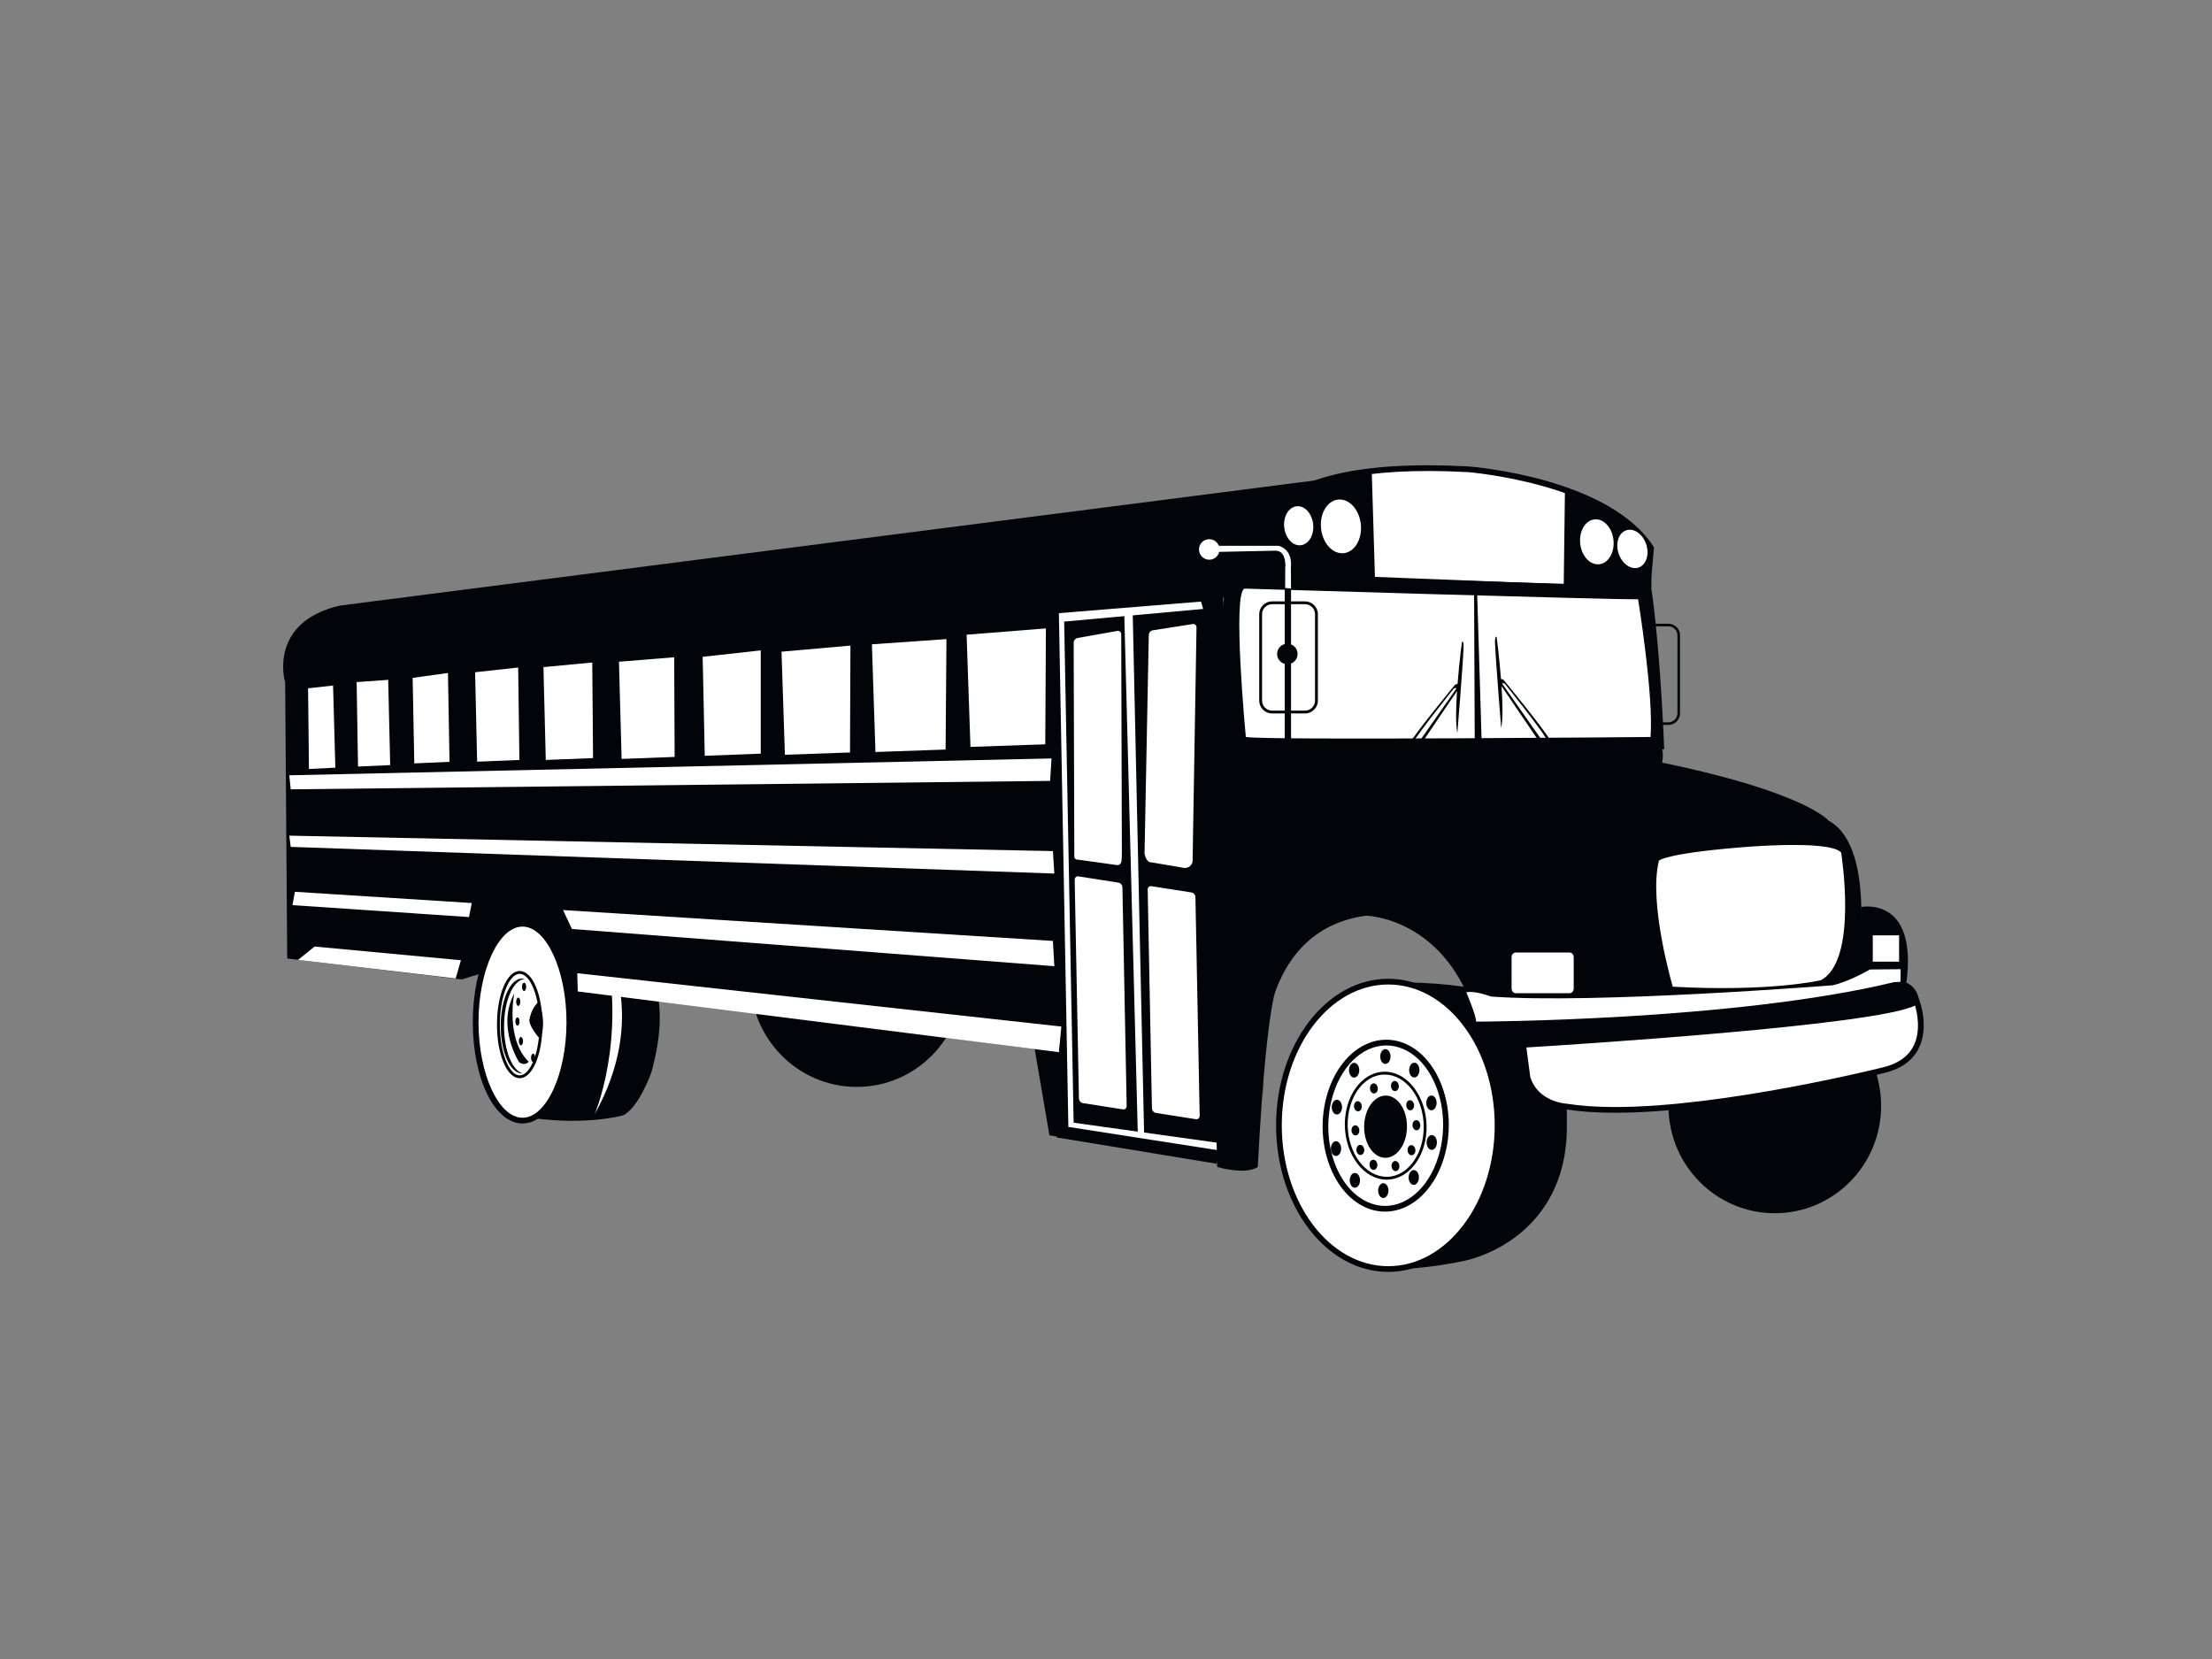 <?xml version="1.0" encoding="utf-8"?>
<!-- Generator: Adobe Illustrator 17.0.0, SVG Export Plug-In . SVG Version: 6.00 Build 0)  -->
<!DOCTYPE svg PUBLIC "-//W3C//DTD SVG 1.1//EN" "http://www.w3.org/Graphics/SVG/1.1/DTD/svg11.dtd">
<svg version="1.1" id="Layer_1" xmlns="http://www.w3.org/2000/svg" xmlns:xlink="http://www.w3.org/1999/xlink" x="0px" y="0px"
	 width="800px" height="600px" viewBox="0 0 800 600" enable-background="new 0 0 800 600" xml:space="preserve">
<rect x="0" y="0" width="800" height="600" fill="#808080" stroke="none"/>
<g>
	<g>
		<g>
			<path fill="#01050A" d="M603.397,262.175h-10.745c-2.318,0-4.204-1.886-4.204-4.204v-28.185c0-2.318,1.885-4.204,4.204-4.204
				h10.745c2.318,0,4.204,1.886,4.204,4.204v28.185C607.601,260.29,605.715,262.175,603.397,262.175z M592.651,226.517
				c-1.803,0-3.27,1.467-3.27,3.27v28.185c0,1.803,1.467,3.27,3.27,3.27h10.745c1.803,0,3.27-1.467,3.27-3.27v-28.185
				c0-1.803-1.467-3.27-3.27-3.27H592.651z"/>
		</g>
	</g>
	<g>
		<path fill="#01050A" d="M167.075,354.259c0,0,15.421-6.093,53.307-9.898C220.382,344.361,168.599,268.971,167.075,354.259z"/>
	</g>
	<g>
		<ellipse fill="#01050A" cx="641.877" cy="399.95" rx="38.456" ry="38.836"/>
	</g>
	<g>
		<ellipse fill="#01050A" cx="309.859" cy="354.259" rx="38.457" ry="38.836"/>
	</g>
	<g>
		<path fill="#01050A" d="M187.257,334.842c0,0,13.327-9.521,36.551,7.997c0,0,22.846,4.568,11.803,44.927
			c0,0-4.568,12.946-10.279,15.613c0,0-14.469,4.188-36.553,0.382C188.778,403.76,174.691,347.786,187.257,334.842z"/>
	</g>
	<g>
		<path fill="#FFFFFF" d="M218.859,341.694c0,0,15.992,25.893-3.808,61.302C215.051,402.996,226.473,376.725,218.859,341.694z"/>
	</g>
	<g>
		<ellipse fill="#FFFFFF" cx="188.969" cy="369.68" rx="16.944" ry="35.601"/>
		<path fill="#01050A" d="M188.969,406.316c-10.082,0-17.979-16.092-17.979-36.636c0-20.542,7.897-36.635,17.979-36.635
			c10.082,0,17.979,16.093,17.979,36.635C206.949,390.224,199.052,406.316,188.969,406.316z M188.969,335.115
			c-8.623,0-15.909,15.828-15.909,34.564c0,18.737,7.286,34.566,15.909,34.566c8.623,0,15.909-15.829,15.909-34.566
			C204.878,350.943,197.593,335.115,188.969,335.115z"/>
	</g>
	<g>
		<path fill="#01050A" d="M566.677,407.758c0,25.796-15.23,41.499-33.885,47.404c-6.607,2.091-27.352,4.948-32.936,3.425
			c-24.311-6.628-30.204-22.564-30.204-53.367c0-30.811,7.67-50.008,32.87-50.008C568.201,355.211,566.677,376.949,566.677,407.758z
			"/>
	</g>
	<g>
		<path fill="#FFFFFF" d="M541.613,406.993c0,28.705-17.702,51.974-39.534,51.974c-21.833,0-39.537-23.268-39.537-51.974
			c0-28.704,17.704-51.972,39.537-51.972C523.91,355.021,541.613,378.29,541.613,406.993z"/>
		<path fill="#01050A" d="M502.079,460.002c-22.371,0-40.572-23.78-40.572-53.009c0-29.227,18.201-53.007,40.572-53.007
			c22.37,0,40.569,23.78,40.569,53.007C542.648,436.223,524.449,460.002,502.079,460.002z M502.079,356.057
			c-21.23,0-38.502,22.85-38.502,50.937c0,28.087,17.272,50.938,38.502,50.938c21.228,0,38.498-22.852,38.498-50.938
			C540.577,378.906,523.307,356.057,502.079,356.057z"/>
	</g>
	<g>
		<path fill="#01050A" d="M103.109,243.84l0.761,102.806l63.204,7.613c0,0,7.616-39.599,25.131-31.983
			c17.515,7.615,15.991,35.791,15.991,35.791l166.01,21.323l5.331,31.221l63.966,9.9l-3.809-210.176L103.109,243.84z"/>
	</g>
	<g>
		<path fill="#01050A" d="M386.771,406.043c0,0-4.949,0.76-4.57,5.33l57.875,9.518l0.38-5.71L386.771,406.043z"/>
	</g>
	<g>
		<path fill="#01050A" d="M103.011,246.386c0,0-6.036-21.336,19.87-27.363l373.33-47.924c0,0-43.863,3.986-40.73,43.897
			L103.011,246.386z"/>
	</g>
	<g>
		<polygon fill="#FFFFFF" points="435.127,220.235 384.867,224.804 388.294,406.043 441.601,413.466 441.41,416.133 
			386.391,407.565 382.964,221.757 434.365,217.569 		"/>
	</g>
	<g>
		<path fill="#FFFFFF" d="M455.943,208.051c0,0-19.294-43.405,75.133-38.329c0,0,50.067,3.849,66.049,28.501l-1.353,15.308
			L455.943,208.051z"/>
		<path fill="#01050A" d="M596.717,214.605l-141.458-5.545l-0.262-0.588c-0.2-0.452-4.834-11.181,1.951-21.62
			c9.193-14.14,34.314-20.303,74.183-18.163c2.089,0.161,50.786,4.176,66.862,28.973l0.194,0.299L596.717,214.605z M456.662,207.043
			l138.166,5.416l1.234-13.968c-15.738-23.682-64.572-27.698-65.066-27.736c-5.055-0.272-9.959-0.409-14.553-0.409
			c-30.287,0-50.259,6.098-57.759,17.636C453.362,196.168,455.843,204.754,456.662,207.043z"/>
	</g>
	<g>
		<path fill="#01050A" d="M598.597,268.718c-16.41-0.211-90.262-2.168-119.304,1.775c-4.003,0.545-36.585-2.239-37.003-0.202
			c-0.597,2.914,32.881,10.88,40.051,11.626c0,0,94.465,11.405,107.751,33.126c0,0,5.332,23.986,1.526,45.309
			c0,0,35.79,8.378,79.196-3.808c0,0,9.519-49.498-9.52-59.777c0,0-8.376-10.281-60.158-20.943
			C601.135,275.824,602.605,268.77,598.597,268.718z"/>
	</g>
	<g>
		<path fill="#01050A" d="M694.041,362.637c0,0,0.645-9.534-13.064-8.392l-19.506,2.946L547.45,369.107l3.426,9.9
			C550.876,379.007,668.912,380.912,694.041,362.637z"/>
	</g>
	<g>
		<path fill="#01050A" d="M435.635,218.458l4.568,203.578c0,0,10.156,3.045,14.725,0c0,0,2.91-65.255,8.495-68.3
			c0,0-21.875-81.143-16.796-83.174l-4.39-55.151C442.236,215.411,435.635,214.904,435.635,218.458z"/>
	</g>
	<g>
		<path fill="#01050A" d="M484.393,327.071c23.078,0.392,76.525,4.902,111.65,31.746l-4.045-39.587c0,0-2.051-17.511-14.849-21.704
			c0,0-100.788-22.833-132.216-26.624c0,0-6.706,44.363,15.324,84.879C460.257,355.782,476.7,326.94,484.393,327.071z"/>
	</g>
	<g>
		<path fill="#01050A" d="M456.958,396.652c0,0-7.109-59.399,37.059-65.49c0,0,29.447,0.508,40.108,38.075
			c0,0,54.829,1.015,62.444-4.062c0,0,7.104-42.644-82.753-46.706C513.816,318.468,451.374,309.838,456.958,396.652z"/>
	</g>
	<g>
		<path fill="#01050A" d="M673.053,328.033c0,0,20.605-4.232,16.418,27.371c0,0-4.632-1.26-9.306,0.773l-11.379,2.234
			C668.786,358.411,673.053,346.321,673.053,328.033z"/>
	</g>
	<g>
		<path fill="#FFFFFF" d="M530.316,358.88c0,0,3.547,8.323,3.547,10.606c0,0,92.908-0.196,151.166-14.286l2.29-0.105l0.086-4.572
			l-11.135,0.109c0,0-7.616,4.441-13.451,5.71c0,0-86.558,6.853-123.619,4.063C539.202,360.404,533.425,358.184,530.316,358.88z"/>
	</g>
	<g>
		<path fill="#FFFFFF" d="M599.993,311.234c0,0,2.282-2.472,28.557-4.693c0,0,33-3.045,37.314,1.775c0,0,6.348,39.09-7.359,46.198
			c0,0-18.124,4.291-53.521,2.34C604.983,356.853,596.062,326.593,599.993,311.234z"/>
	</g>
	<g>
		<path fill="#FFFFFF" d="M569.154,357.531c0,0.928-0.683,1.676-1.525,1.676h-19.417c-0.843,0-1.525-0.748-1.525-1.676v-11.36
			c0-0.931,0.681-1.683,1.525-1.683h19.417c0.841,0,1.525,0.752,1.525,1.683V357.531z"/>
	</g>
	<g>
		<g>
			<g>
				<path fill="#FFFFFF" d="M480.533,397.754c3.872-15.768,16.245-24.362,27.647-19.186c11.391,5.173,17.482,22.142,13.607,37.914
					c-3.871,15.762-16.243,24.352-27.641,19.184C482.757,430.488,476.66,413.521,480.533,397.754z"/>
				<path fill="#01050A" d="M500.927,438.204c-2.449,0-4.874-0.536-7.209-1.595c-11.803-5.367-18.168-22.906-14.191-39.101
					c3.154-12.848,11.941-21.481,21.864-21.481c2.451,0,4.879,0.538,7.216,1.599c11.802,5.359,18.165,22.9,14.185,39.103
					C519.638,429.574,510.851,438.204,500.927,438.204z M501.391,378.098c-8.952,0-16.93,7.999-19.854,19.903
					c-3.751,15.275,2.097,31.749,13.037,36.723c2.064,0.936,4.201,1.409,6.352,1.409c8.953,0,16.931-7.995,19.855-19.897
					c3.754-15.283-2.092-31.757-13.03-36.725C505.685,378.573,503.545,378.098,501.391,378.098z"/>
			</g>
			<g>
				<path fill="#01050A" d="M488.18,426.379c0.194-1.454,1.169-2.4,2.181-2.127c1.011,0.279,1.673,1.67,1.48,3.128
					c-0.197,1.446-1.175,2.398-2.188,2.125C488.64,429.228,487.986,427.835,488.18,426.379z"/>
			</g>
			<g>
				<path fill="#01050A" d="M481.356,414.918c0.205-1.452,1.173-2.406,2.186-2.125c1.01,0.271,1.674,1.67,1.479,3.122
					c-0.196,1.452-1.178,2.404-2.19,2.127C481.821,417.765,481.167,416.368,481.356,414.918z"/>
			</g>
			<g>
				<path fill="#01050A" d="M481.675,399.906c0.201-1.452,1.172-2.404,2.191-2.131c1.012,0.275,1.662,1.678,1.469,3.124
					c-0.187,1.454-1.164,2.41-2.184,2.127C482.144,402.751,481.478,401.354,481.675,399.906z"/>
			</g>
			<g>
				<path fill="#01050A" d="M487.908,386.552c0.198-1.452,1.177-2.402,2.183-2.131c1.014,0.277,1.67,1.676,1.476,3.132
					c-0.198,1.446-1.171,2.394-2.187,2.121C488.374,389.405,487.714,388.006,487.908,386.552z"/>
			</g>
			<g>
				<path fill="#01050A" d="M499.216,381.604c0.198-1.45,1.168-2.402,2.187-2.123c1.006,0.273,1.666,1.672,1.468,3.122
					c-0.195,1.452-1.174,2.402-2.183,2.125C499.681,384.449,499.013,383.058,499.216,381.604z"/>
			</g>
			<g>
				<path fill="#01050A" d="M509.669,386.512c0.196-1.452,1.175-2.4,2.195-2.129c1.008,0.275,1.66,1.674,1.463,3.132
					c-0.191,1.442-1.174,2.4-2.179,2.127C510.135,389.365,509.475,387.963,509.669,386.512z"/>
			</g>
			<g>
				<path fill="#01050A" d="M515.874,398.383c0.197-1.452,1.177-2.408,2.188-2.131c1.011,0.277,1.669,1.672,1.474,3.128
					c-0.195,1.45-1.171,2.406-2.179,2.127C516.341,401.232,515.678,399.835,515.874,398.383z"/>
			</g>
			<g>
				<path fill="#01050A" d="M515.989,412.696c0.193-1.45,1.172-2.402,2.182-2.129c1.022,0.275,1.666,1.678,1.474,3.126
					c-0.195,1.45-1.167,2.404-2.179,2.129C516.453,415.547,515.79,414.149,515.989,412.696z"/>
			</g>
			<g>
				<path fill="#01050A" d="M509.479,425.354c0.198-1.458,1.177-2.406,2.186-2.133c1.003,0.277,1.673,1.672,1.473,3.128
					c-0.199,1.45-1.178,2.41-2.189,2.131C509.944,428.201,509.284,426.798,509.479,425.354z"/>
			</g>
			<g>
				<path fill="#01050A" d="M498.46,430.09c0.197-1.448,1.175-2.396,2.186-2.127c1.007,0.273,1.67,1.676,1.477,3.124
					c-0.193,1.45-1.175,2.402-2.189,2.131C498.931,432.945,498.267,431.539,498.46,430.09z"/>
			</g>
		</g>
		<g>
			<g>
				<path fill="#01050A" d="M501.537,426.644c-1.008,0-2.027-0.138-3.028-0.411c-7.988-2.182-13.33-12.507-11.907-23.013
					c1.222-9.057,7.184-15.631,14.177-15.631c1.011,0,2.031,0.139,3.033,0.412c7.975,2.178,13.317,12.503,11.907,23.015
					C514.494,420.072,508.529,426.644,501.537,426.644z M500.779,388.625c-6.468,0-11.999,6.196-13.152,14.733
					c-1.355,10.013,3.649,19.827,11.154,21.877c0.912,0.249,1.839,0.374,2.756,0.374c6.469,0,12.001-6.196,13.157-14.729
					c1.343-10.02-3.661-19.833-11.155-21.879C502.626,388.752,501.698,388.625,500.779,388.625z"/>
			</g>
			<g>
				<path fill="#01050A" d="M493.506,405.412c0.824-6.109,4.898-10.137,9.098-8.986c4.204,1.145,6.937,7.027,6.111,13.134
					c-0.828,6.107-4.899,10.129-9.095,8.984C495.415,417.399,492.679,411.519,493.506,405.412z"/>
			</g>
			<g>
				<path fill="#01050A" d="M495.317,420.881c0.134-0.989,0.876-1.626,1.648-1.412c0.768,0.208,1.29,1.183,1.151,2.174
					c-0.135,0.999-0.868,1.636-1.639,1.418C495.704,422.852,495.189,421.876,495.317,420.881z"/>
			</g>
			<g>
				<path fill="#01050A" d="M490.582,415.508c0.132-0.993,0.868-1.626,1.636-1.414c0.778,0.204,1.293,1.179,1.161,2.172
					c-0.139,0.997-0.875,1.626-1.639,1.415C490.966,417.474,490.444,416.497,490.582,415.508z"/>
			</g>
			<g>
				<path fill="#01050A" d="M488.799,408.431c0.136-0.995,0.876-1.628,1.652-1.418c0.763,0.21,1.289,1.189,1.152,2.178
					c-0.134,0.997-0.863,1.622-1.645,1.411C489.18,410.396,488.675,409.426,488.799,408.431z"/>
			</g>
			<g>
				<path fill="#01050A" d="M489.701,399.718c0.137-0.993,0.867-1.634,1.645-1.418c0.771,0.204,1.284,1.183,1.151,2.178
					c-0.137,0.991-0.868,1.628-1.635,1.417C490.081,401.683,489.567,400.709,489.701,399.718z"/>
			</g>
			<g>
				<path fill="#01050A" d="M495.495,393.269c0.122-0.997,0.857-1.636,1.633-1.424c0.771,0.208,1.288,1.195,1.156,2.178
					c-0.139,0.997-0.872,1.634-1.646,1.415C495.867,395.229,495.35,394.26,495.495,393.269z"/>
			</g>
			<g>
				<path fill="#01050A" d="M503.074,392.398c0.134-0.997,0.87-1.628,1.646-1.417c0.773,0.212,1.29,1.185,1.159,2.176
					c-0.14,0.993-0.876,1.628-1.646,1.42C503.464,394.363,502.944,393.385,503.074,392.398z"/>
			</g>
			<g>
				<path fill="#01050A" d="M508.608,399.352c0.134-0.993,0.866-1.626,1.638-1.411c0.775,0.204,1.295,1.179,1.155,2.178
					c-0.132,0.987-0.865,1.618-1.639,1.414C508.991,401.317,508.473,400.347,508.608,399.352z"/>
			</g>
			<g>
				<path fill="#01050A" d="M510.865,406.556c0.134-0.993,0.87-1.62,1.645-1.411c0.773,0.208,1.29,1.187,1.156,2.176
					c-0.134,0.995-0.874,1.632-1.645,1.421C511.249,408.526,510.734,407.549,510.865,406.556z"/>
			</g>
			<g>
				<path fill="#01050A" d="M509.084,415.611c0.134-0.995,0.873-1.634,1.645-1.422c0.764,0.208,1.288,1.191,1.16,2.184
					c-0.143,0.987-0.87,1.622-1.646,1.413C509.468,417.579,508.948,416.598,509.084,415.611z"/>
			</g>
			<g>
				<path fill="#01050A" d="M503.286,421.336c0.142-0.993,0.874-1.628,1.646-1.413c0.772,0.212,1.288,1.187,1.159,2.178
					c-0.137,0.993-0.875,1.628-1.639,1.415C503.675,423.308,503.159,422.333,503.286,421.336z"/>
			</g>
		</g>
	</g>
	<g>
		<g>
			<path fill="#FFFFFF" d="M180.258,370.559c0,10.426,3.447,18.872,7.7,18.872c4.25,0,7.699-8.446,7.699-18.872
				c0-10.42-3.449-18.87-7.699-18.87C183.705,351.689,180.258,360.139,180.258,370.559z"/>
			<path fill="#01050A" d="M187.958,389.949c-4.608,0-8.218-8.517-8.218-19.39c0-10.871,3.61-19.388,8.218-19.388
				c4.607,0,8.217,8.517,8.217,19.388C196.175,381.432,192.566,389.949,187.958,389.949z M187.958,352.207
				c-3.894,0-7.183,8.404-7.183,18.353c0,9.949,3.289,18.354,7.183,18.354c3.892,0,7.181-8.406,7.181-18.354
				C195.14,360.611,191.851,352.207,187.958,352.207z"/>
		</g>
		<g>
			<path fill="#01050A" d="M188.786,353.901c0.341,0,0.673,0.067,1.002,0.164c-4.153,0.247-7.49,7.817-7.49,17.131
				c0,8.717,2.918,15.902,6.701,16.996c-0.073,0.006-0.14,0.022-0.213,0.022c-4.25,0-7.698-7.68-7.698-17.151
				C181.088,361.585,184.537,353.901,188.786,353.901z"/>
		</g>
		<g>
			<path fill="#01050A" d="M185.997,359.266c0,0-3.322,16.3,5.207,24.734c0,0-1.284,1.715-3.473,0.141
				C187.731,384.142,179.505,371.417,185.997,359.266z"/>
		</g>
		<g>
			<path fill="#01050A" d="M188.786,356.908c0,0.831,0.341,1.498,0.756,1.498c0.418,0,0.756-0.667,0.756-1.498
				c0-0.835-0.338-1.502-0.756-1.502C189.127,355.406,188.786,356.073,188.786,356.908z"/>
		</g>
		<g>
			<path fill="#01050A" d="M186.676,362.301c0,0.835,0.341,1.502,0.754,1.502c0.416,0,0.754-0.667,0.754-1.502
				c0-0.829-0.339-1.494-0.754-1.494C187.017,360.807,186.676,361.472,186.676,362.301z"/>
		</g>
		<g>
			<path fill="#01050A" d="M187.648,376.563c0,0.825,0.34,1.498,0.752,1.498c0.422,0,0.758-0.673,0.758-1.498
				c0-0.837-0.337-1.511-0.758-1.511C187.988,375.052,187.648,375.726,187.648,376.563z"/>
		</g>
		<g>
			<path fill="#01050A" d="M192.056,382.57c0,0.829,0.335,1.499,0.755,1.499c0.416,0,0.752-0.669,0.752-1.499
				c0-0.831-0.337-1.504-0.752-1.504C192.391,381.066,192.056,381.739,192.056,382.57z"/>
		</g>
		<g>
			<path fill="#01050A" d="M194.795,362.35c0,0-2.654,1.923-3.354,6.73c0,0,0,2.346,3.913,6.73
				C195.354,375.809,198.082,370.284,194.795,362.35z"/>
		</g>
		<g>
			<path fill="#01050A" d="M186.39,369.439c0,0.833,0.339,1.502,0.757,1.502c0.418,0,0.755-0.669,0.755-1.502
				c0-0.827-0.337-1.498-0.755-1.498C186.729,367.941,186.39,368.612,186.39,369.439z"/>
		</g>
	</g>
	<g>
		<rect x="677.315" y="338.281" fill="#FFFFFF" width="9.518" height="9.518"/>
	</g>
	<g>
		<path fill="#FFFFFF" d="M550.877,377.867c0,0,135.204-8.169,142.309-15.784c0,0,7.765,20.189-11.837,24.922
			c0,0-76.567,19.307-114.643,13.212c0,0-11.257-0.52-14.306-10.673L550.877,377.867z"/>
		<path fill="#01050A" d="M584.13,402.442c-6.686,0-12.604-0.404-17.589-1.201c0.026-0.024-11.896-0.619-15.134-11.398l-1.7-12.941
			l1.107-0.067c54.182-3.274,136.608-10.092,141.614-15.457l1.129-1.211l0.594,1.545c0.154,0.402,3.733,9.92-0.36,17.72
			c-2.248,4.281-6.352,7.168-12.201,8.582C681.029,388.153,623.902,402.442,584.13,402.442z M552.047,378.834l1.378,10.578
			c2.761,9.146,12.899,9.751,13.33,9.773c4.992,0.793,10.799,1.187,17.376,1.187c39.513,0,96.395-14.225,96.965-14.369
			c5.248-1.268,8.898-3.8,10.858-7.524c2.858-5.435,1.437-12.096,0.659-14.8C677.871,370.885,569.565,377.762,552.047,378.834z"/>
	</g>
	<g>
		<path fill="#01050A" d="M496.115,170.597c-55.276,4.519-39.856,39.547-39.856,39.547l41.078,0.762L496.115,170.597z"/>
	</g>
	<g>
		<path fill="#FFFFFF" d="M492.162,189.627c0.554,5.353-2.218,10.026-6.192,10.437c-3.972,0.411-7.642-3.596-8.193-8.952
			c-0.556-5.353,2.217-10.026,6.191-10.436C487.94,180.264,491.609,184.27,492.162,189.627z"/>
	</g>
	<g>
		<path fill="#01050A" d="M565.982,177.212l-0.449,35.026l31.729,0.075l-0.188-14.288
			C591.245,188.31,578.779,181.477,565.982,177.212z"/>
	</g>
	<g>
		
			<ellipse transform="matrix(0.995 -0.103 0.103 0.995 -17.091 60.38)" fill="#FFFFFF" cx="577.307" cy="196.02" rx="6.049" ry="8.156"/>
	</g>
	<g>
		<path fill="#FFFFFF" d="M474.921,189.603c0.403,3.895-1.616,7.295-4.503,7.592c-2.891,0.3-5.557-2.615-5.96-6.507
			c-0.403-3.898,1.612-7.296,4.5-7.595C471.849,182.794,474.518,185.709,474.921,189.603z"/>
	</g>
	<g>
		<path fill="#FFFFFF" d="M595.388,196.888c1.216,3.722-0.038,7.469-2.802,8.372c-2.759,0.902-5.984-1.382-7.201-5.104
			c-1.214-3.721,0.035-7.47,2.799-8.373C590.947,190.88,594.172,193.165,595.388,196.888z"/>
	</g>
	<g>
		<polygon fill="#FFFFFF" points="409.617,219.853 413.803,410.993 411.52,410.611 406.571,220.615 		"/>
	</g>
	<g>
		<path fill="#FFFFFF" d="M407.475,399.932c0.017,0.831-0.592,1.407-1.352,1.288l-14.5-2.271c-0.763-0.121-1.396-0.894-1.411-1.723
			l-1.534-78.994c-0.018-0.83,0.589-1.406,1.352-1.287l14.5,2.275c0.759,0.121,1.391,0.892,1.409,1.721L407.475,399.932z"/>
	</g>
	<g>
		<path fill="#FFFFFF" d="M433.877,403.487c0.015,0.829-0.593,1.405-1.353,1.288l-14.502-2.273c-0.76-0.121-1.393-0.892-1.41-1.723
			l-1.534-78.992c-0.017-0.83,0.589-1.406,1.352-1.287l14.499,2.273c0.762,0.12,1.395,0.892,1.413,1.723L433.877,403.487z"/>
	</g>
	<g>
		<path fill="#FFFFFF" d="M413.938,308.823c0.651,2.65,1.719,3.175,2.48,3.055l11.988,2.032c2.158,0,2.898-1.719,2.915-2.548
			l1.412-84.381c0.019-0.833-0.588-1.406-1.349-1.288l-14.503,2.272c-0.757,0.121-1.391,0.893-1.409,1.722L413.938,308.823z"/>
	</g>
	<g>
		<path fill="#FFFFFF" d="M388.539,309.681c0.003,0.813,0.622,1.361,1.378,1.226l14.242,1.988c1.286-0.203,1.584-0.68,1.577-4.452
			l-0.23-79.034c0-0.812-0.619-1.361-1.378-1.226l-14.445,2.563c-0.755,0.135-1.373,0.906-1.371,1.717L388.539,309.681z"/>
	</g>
	<g>
		<polygon fill="#FFFFFF" points="349.584,229.544 378.268,227.27 378.036,269.19 350.983,270.123 		"/>
	</g>
	<g>
		<polygon fill="#FFFFFF" points="315.337,233.024 342.3,231.137 341.989,271.082 316.623,271.968 		"/>
	</g>
	<g>
		<polygon fill="#FFFFFF" points="282.644,235.69 307.569,233.496 307.414,272.139 283.871,272.973 		"/>
	</g>
	<g>
		<polygon fill="#FFFFFF" points="254.128,237.546 275.141,235.221 275.141,272.564 254.89,273.344 		"/>
	</g>
	<g>
		<polygon fill="#FFFFFF" points="223.86,239.323 243.834,237.707 243.985,273.748 224.813,274.475 		"/>
	</g>
	<g>
		<polygon fill="#FFFFFF" points="196.547,241.269 214.196,239.608 214.49,274.174 197.385,274.849 		"/>
	</g>
	<g>
		<polygon fill="#FFFFFF" points="171.828,243.13 187.403,241.412 187.845,274.849 172.562,275.474 		"/>
	</g>
	<g>
		<polygon fill="#FFFFFF" points="149.238,245.162 162.013,243.391 162.566,275.524 149.836,276.097 		"/>
	</g>
	<g>
		<polygon fill="#FFFFFF" points="128.981,246.685 140.395,245.875 141.115,276.708 129.484,277.23 		"/>
	</g>
	<g>
		<polygon fill="#FFFFFF" points="111.422,248.936 120.455,247.935 121.286,277.637 111.733,278.11 		"/>
	</g>
	<g>
		<polygon fill="#FFFFFF" points="104.632,280.393 380.298,274.302 379.791,282.424 105.141,285.471 		"/>
	</g>
	<g>
		<polygon fill="#FFFFFF" points="104.632,302.226 380.804,307.809 381.315,315.931 105.141,306.285 		"/>
	</g>
	<g>
		<polygon fill="#FFFFFF" points="106.662,322.53 170.628,326.593 169.615,331.668 105.776,327.352 		"/>
	</g>
	<g>
		<polygon fill="#FFFFFF" points="203.627,329.131 380.804,340.299 381.315,349.439 206.865,335.982 		"/>
	</g>
	<g>
		<polygon fill="#FFFFFF" points="383.851,371.267 208.768,351.976 208.961,358.576 382.964,380.532 		"/>
	</g>
	<g>
		<polygon fill="#FFFFFF" points="166.697,347.281 113.771,342.331 107.805,347.153 164.794,353.879 		"/>
	</g>
	<g>
		<path fill="#01050A" d="M444.518,207.289c0,0,142.656,4.825,152.556,4.569c0,0,3.047,17.516,4.823,59.144
			c0,0-149.255,1.524-156.87,0C445.027,271.002,439.697,209.066,444.518,207.289z"/>
	</g>
	<g>
		<path fill="#FFFFFF" d="M450.099,212.874c0,0,133.104,4.06,142.34,3.849c0,0,5.677,34.733,4.502,49.816
			c0,0-139.262,1.282-146.37,0C450.571,266.54,445.597,214.372,450.099,212.874z"/>
	</g>
	<g>
		<path fill="#01050A" d="M512.37,271.427l14.585-21.512c-0.402,5.974-0.541,11.945,0.118,15.217c0,0,1.947-23.599,2.268-31.348
			c0,0-0.046-2.35-0.615-1.605c0,0-0.96,7.239-1.581,15.176c-0.235,0.034-0.511,0.102-0.855,0.221c0,0-14.233,17.206-17.098,22.155
			C509.193,269.732,508.932,273.41,512.37,271.427z M510.715,269.006c2.456-4.238,15.087-19.995,15.087-19.995
			c1.45-0.658,0.6,0.469,0.6,0.469l-14.318,20.425C509.835,271.238,510.715,269.006,510.715,269.006z"/>
	</g>
	<g>
		<path fill="#01050A" d="M560.813,267.956c-2.863-4.949-17.096-22.154-17.096-22.154c-0.345-0.121-0.624-0.19-0.855-0.224
			c-0.624-7.936-1.581-15.174-1.581-15.174c-0.567-0.744-0.616,1.605-0.616,1.605c0.322,7.748,2.268,31.348,2.268,31.348
			c0.661-3.271,0.521-9.246,0.12-15.218l14.582,21.513C561.076,271.635,560.813,267.956,560.813,267.956z M557.924,268.13
			l-14.322-20.429c0,0-0.848-1.123,0.604-0.467c0,0,12.633,15.757,15.087,19.997C559.292,267.231,560.173,269.462,557.924,268.13z"
			/>
	</g>
	<g>
		<rect x="464.635" y="211.287" fill="#01050A" width="2.286" height="59.397"/>
	</g>
	<g>
		<polygon fill="#01050A" points="534.123,210.845 535.9,269.481 533.363,269.481 533.107,211.351 		"/>
	</g>
	<g>
		<circle fill="#01050A" cx="465.587" cy="269.638" r="2.38"/>
	</g>
	<g>
		<circle fill="#01050A" cx="465.587" cy="236.512" r="3.711"/>
	</g>
	<g>
		<path fill="#FFFFFF" d="M441.054,198.719c0,2.047-1.659,3.71-3.712,3.71c-2.05,0-3.711-1.662-3.711-3.71
			c0-2.05,1.66-3.714,3.711-3.714C439.395,195.004,441.054,196.669,441.054,198.719z"/>
	</g>
	<g>
		<path fill="#FFFFFF" d="M436.651,197.389h25.637c0,0,5.331,0.761,4.569,8.123l0.064,7.314l-2.127-0.173l0.033-7.141
			c0,0,0.76-6.6-3.807-6.344l-23.86,0.505L436.651,197.389z"/>
	</g>
	<g>
		<g>
			<path fill="#01050A" d="M471.975,258.034h-11.906c-2.569,0-4.659-2.09-4.659-4.659v-31.231c0-2.569,2.09-4.659,4.659-4.659
				h11.906c2.569,0,4.659,2.09,4.659,4.659v31.231C476.634,255.944,474.544,258.034,471.975,258.034z M460.069,218.52
				c-1.998,0-3.624,1.626-3.624,3.624v31.231c0,1.998,1.626,3.624,3.624,3.624h11.906c1.998,0,3.624-1.626,3.624-3.624v-31.231
				c0-1.998-1.626-3.624-3.624-3.624H460.069z"/>
		</g>
	</g>
</g>
</svg>
